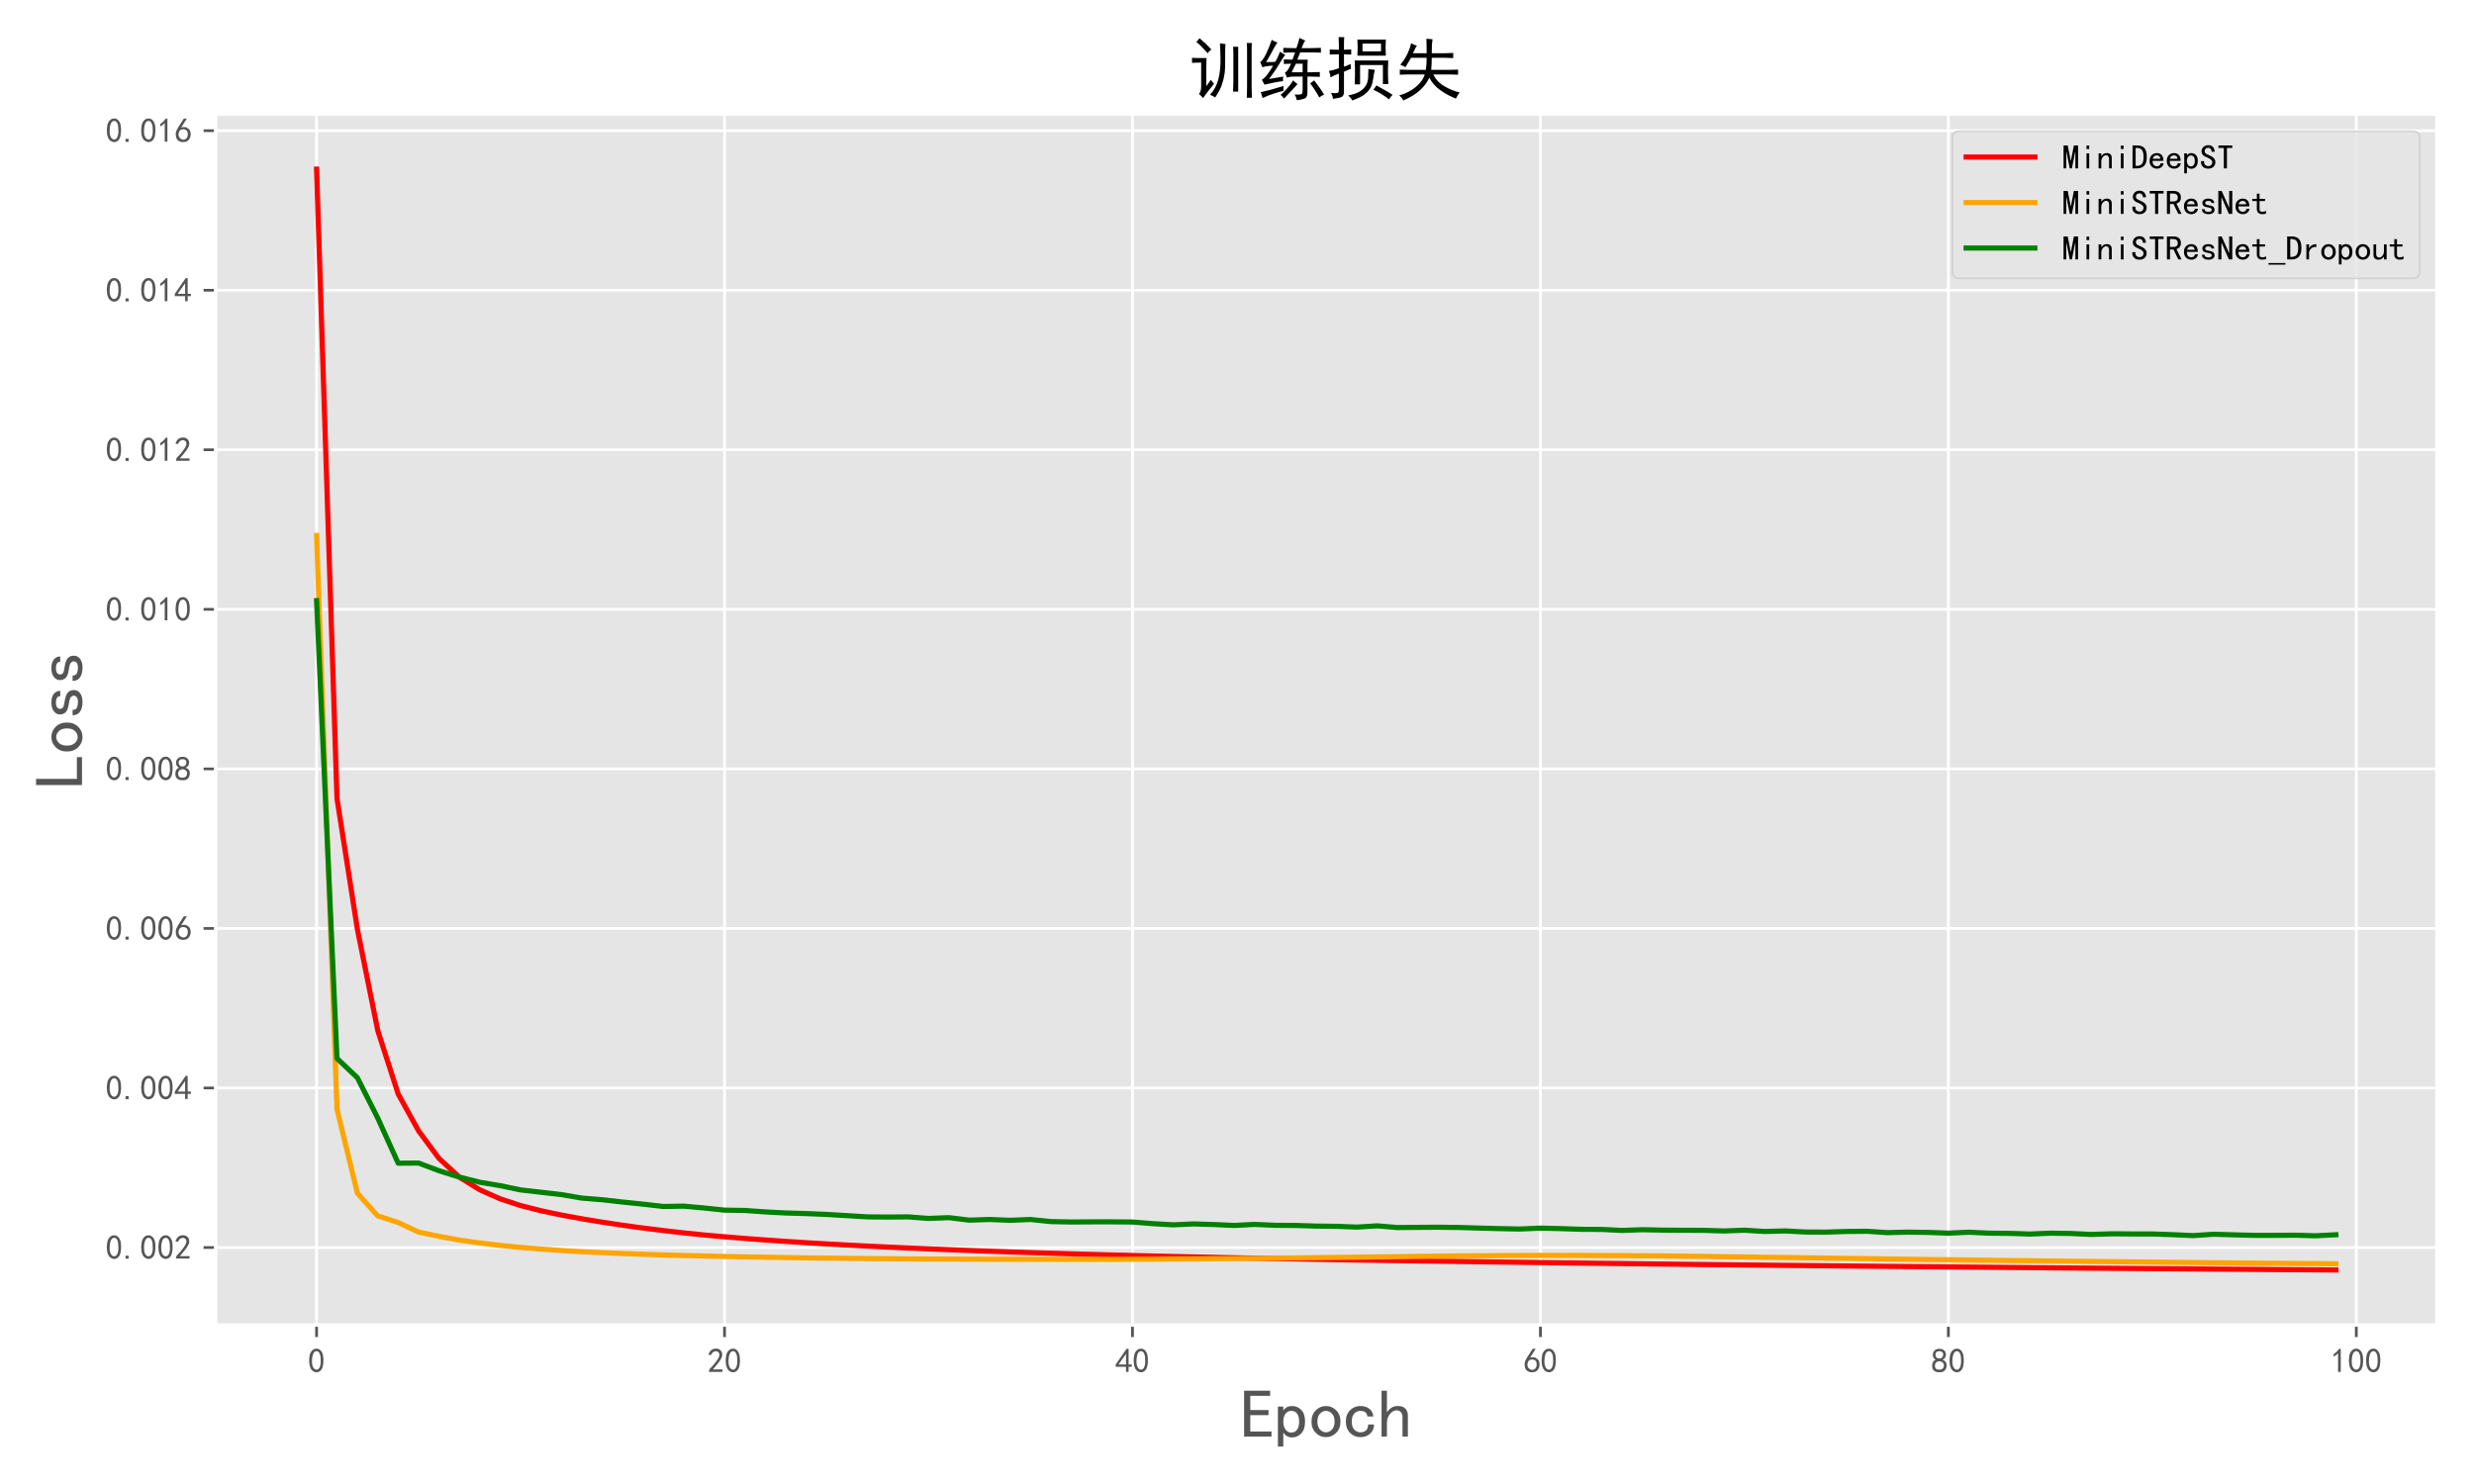 <?xml version="1.0" encoding="utf-8" standalone="no"?>
<!DOCTYPE svg PUBLIC "-//W3C//DTD SVG 1.1//EN"
  "http://www.w3.org/Graphics/SVG/1.1/DTD/svg11.dtd">
<!-- Created with matplotlib (https://matplotlib.org/) -->
<svg height="432pt" version="1.1" viewBox="0 0 720 432" width="720pt" xmlns="http://www.w3.org/2000/svg" xmlns:xlink="http://www.w3.org/1999/xlink">
 <defs>
  <style type="text/css">
*{stroke-linecap:butt;stroke-linejoin:round;}
  </style>
 </defs>
 <g id="figure_1">
  <g id="patch_1">
   <path d="M 0 432 
L 720 432 
L 720 0 
L 0 0 
z
" style="fill:#ffffff;"/>
  </g>
  <g id="axes_1">
   <g id="patch_2">
    <path d="M 62.75 385.72 
L 709.2 385.72 
L 709.2 33.214 
L 62.75 33.214 
z
" style="fill:#e5e5e5;"/>
   </g>
   <g id="matplotlib.axis_1">
    <g id="xtick_1">
     <g id="line2d_1">
      <path clip-path="url(#p71e9c8efc6)" d="M 92.134 385.72 
L 92.134 33.214 
" style="fill:none;stroke:#ffffff;stroke-linecap:square;stroke-width:0.8;"/>
     </g>
     <g id="line2d_2">
      <defs>
       <path d="M 0 0 
L 0 3.5 
" id="m9d43ee5a03" style="stroke:#555555;stroke-width:0.8;"/>
      </defs>
      <g>
       <use style="fill:#555555;stroke:#555555;stroke-width:0.8;" x="92.134" xlink:href="#m9d43ee5a03" y="385.72"/>
      </g>
     </g>
     <g id="text_1">
      <!-- 0 -->
      <defs>
       <path d="M 3.125 29.297 
Q 3.906 50 6.438 56.047 
Q 8.984 62.109 13.672 66.016 
Q 18.359 69.922 25.188 69.922 
Q 32.031 69.922 37.109 64.25 
Q 42.188 58.594 43.75 50 
Q 45.312 41.406 44.719 30.266 
Q 44.141 19.141 40.812 12.109 
Q 37.5 5.078 30.859 2.344 
Q 24.219 -0.391 17.578 2.922 
Q 10.938 6.25 8.203 11.719 
Q 5.469 17.188 4.297 23.234 
Q 3.125 29.297 3.906 50 
z
M 12.891 52.734 
Q 10.547 31.25 12.5 22.844 
Q 14.453 14.453 18.938 10.938 
Q 23.438 7.422 28.125 9.562 
Q 32.812 11.719 34.953 18.156 
Q 37.109 24.609 37.109 32.219 
Q 37.109 39.844 36.516 46.094 
Q 35.938 52.344 33 57.422 
Q 30.078 62.5 25.188 62.688 
Q 20.312 62.891 16.594 57.812 
Q 12.891 52.734 10.547 31.25 
z
" id="SimHei-48"/>
      </defs>
      <g style="fill:#555555;" transform="translate(89.634 399.595)scale(0.1 -0.1)">
       <use xlink:href="#SimHei-48"/>
      </g>
     </g>
    </g>
    <g id="xtick_2">
     <g id="line2d_3">
      <path clip-path="url(#p71e9c8efc6)" d="M 210.858 385.72 
L 210.858 33.214 
" style="fill:none;stroke:#ffffff;stroke-linecap:square;stroke-width:0.8;"/>
     </g>
     <g id="line2d_4">
      <g>
       <use style="fill:#555555;stroke:#555555;stroke-width:0.8;" x="210.858" xlink:href="#m9d43ee5a03" y="385.72"/>
      </g>
     </g>
     <g id="text_2">
      <!-- 20 -->
      <defs>
       <path d="M 4.688 3.906 
Q 5.078 9.766 10.156 14.453 
Q 15.234 19.141 23.047 29.094 
Q 30.859 39.062 33.203 44.531 
Q 35.547 50 34.953 53.906 
Q 34.375 57.812 31.25 60.344 
Q 28.125 62.891 24.016 62.5 
Q 19.922 62.109 16.203 59.375 
Q 12.5 56.641 10.547 51.172 
L 3.125 52.344 
Q 6.25 61.328 11.125 65.422 
Q 16.016 69.531 22.656 69.922 
Q 26.562 70.312 29.688 69.719 
Q 32.812 69.141 36.125 66.984 
Q 39.453 64.844 41.594 60.547 
Q 43.75 56.25 43.156 50.188 
Q 42.578 44.141 37.109 35.734 
Q 31.641 27.344 16.016 9.375 
L 44.141 9.375 
L 44.141 2.344 
L 4.688 2.344 
z
" id="SimHei-50"/>
      </defs>
      <g style="fill:#555555;" transform="translate(205.858 399.595)scale(0.1 -0.1)">
       <use xlink:href="#SimHei-50"/>
       <use x="50" xlink:href="#SimHei-48"/>
      </g>
     </g>
    </g>
    <g id="xtick_3">
     <g id="line2d_5">
      <path clip-path="url(#p71e9c8efc6)" d="M 329.581 385.72 
L 329.581 33.214 
" style="fill:none;stroke:#ffffff;stroke-linecap:square;stroke-width:0.8;"/>
     </g>
     <g id="line2d_6">
      <g>
       <use style="fill:#555555;stroke:#555555;stroke-width:0.8;" x="329.581" xlink:href="#m9d43ee5a03" y="385.72"/>
      </g>
     </g>
     <g id="text_3">
      <!-- 40 -->
      <defs>
       <path d="M 31.25 17.188 
L 1.172 17.188 
L 1.172 23.828 
L 32.812 69.531 
L 38.672 69.531 
L 38.672 23.828 
L 48.047 23.828 
L 48.047 17.188 
L 38.672 17.188 
L 38.672 2.344 
L 31.25 2.344 
z
M 31.25 23.828 
L 31.25 54.688 
L 9.375 23.828 
z
" id="SimHei-52"/>
      </defs>
      <g style="fill:#555555;" transform="translate(324.581 399.595)scale(0.1 -0.1)">
       <use xlink:href="#SimHei-52"/>
       <use x="50" xlink:href="#SimHei-48"/>
      </g>
     </g>
    </g>
    <g id="xtick_4">
     <g id="line2d_7">
      <path clip-path="url(#p71e9c8efc6)" d="M 448.305 385.72 
L 448.305 33.214 
" style="fill:none;stroke:#ffffff;stroke-linecap:square;stroke-width:0.8;"/>
     </g>
     <g id="line2d_8">
      <g>
       <use style="fill:#555555;stroke:#555555;stroke-width:0.8;" x="448.305" xlink:href="#m9d43ee5a03" y="385.72"/>
      </g>
     </g>
     <g id="text_4">
      <!-- 60 -->
      <defs>
       <path d="M 3.516 19.531 
Q 4.297 30.859 6.047 34.766 
Q 7.812 38.672 11.328 44.531 
L 27.344 69.531 
L 36.328 69.531 
L 19.922 43.75 
Q 30.469 46.484 36.719 42.969 
Q 42.969 39.453 45.109 34.953 
Q 47.266 30.469 47.453 25.188 
Q 47.656 19.922 45.891 14.844 
Q 44.141 9.766 39.641 5.656 
Q 35.156 1.562 27.141 1.172 
Q 19.141 0.781 13.469 4.094 
Q 7.812 7.422 5.656 13.469 
Q 3.516 19.531 4.297 30.859 
z
M 12.5 16.016 
Q 19.531 8.594 25.391 8.203 
Q 31.25 7.812 35.156 12.109 
Q 39.062 16.406 39.062 24.609 
Q 39.062 32.812 34.172 35.938 
Q 29.297 39.062 23.234 38.281 
Q 17.188 37.5 14.453 32.422 
Q 11.719 27.344 12.109 21.672 
Q 12.5 16.016 19.531 8.594 
z
" id="SimHei-54"/>
      </defs>
      <g style="fill:#555555;" transform="translate(443.305 399.595)scale(0.1 -0.1)">
       <use xlink:href="#SimHei-54"/>
       <use x="50" xlink:href="#SimHei-48"/>
      </g>
     </g>
    </g>
    <g id="xtick_5">
     <g id="line2d_9">
      <path clip-path="url(#p71e9c8efc6)" d="M 567.028 385.72 
L 567.028 33.214 
" style="fill:none;stroke:#ffffff;stroke-linecap:square;stroke-width:0.8;"/>
     </g>
     <g id="line2d_10">
      <g>
       <use style="fill:#555555;stroke:#555555;stroke-width:0.8;" x="567.028" xlink:href="#m9d43ee5a03" y="385.72"/>
      </g>
     </g>
     <g id="text_5">
      <!-- 80 -->
      <defs>
       <path d="M 2.734 16.797 
Q 2.734 26.172 5.078 30.656 
Q 7.422 35.156 12.891 37.891 
Q 8.203 40.625 6.641 43.938 
Q 5.078 47.266 4.875 51.562 
Q 4.688 55.859 6.047 58.984 
Q 7.422 62.109 10.156 64.844 
Q 12.891 67.578 16.203 68.547 
Q 19.531 69.531 23.438 69.531 
Q 27.344 69.531 30.469 68.75 
Q 33.594 67.969 37.109 65.422 
Q 40.625 62.891 42.188 58.203 
Q 43.75 53.516 41.984 47.266 
Q 40.234 41.016 32.812 37.5 
Q 39.453 35.547 42.188 31.438 
Q 44.922 27.344 44.922 21.484 
Q 44.922 15.625 43.156 12.109 
Q 41.406 8.594 39.25 6.25 
Q 37.109 3.906 33.391 2.531 
Q 29.688 1.172 24.016 1.172 
Q 18.359 1.172 14.25 2.531 
Q 10.156 3.906 7.422 6.641 
Q 4.688 9.375 3.703 13.078 
Q 2.734 16.797 2.734 26.172 
z
M 10.938 26.562 
Q 10.547 17.188 12.297 13.672 
Q 14.062 10.156 18.75 9.172 
Q 23.438 8.203 28.516 9.375 
Q 33.594 10.547 35.547 14.844 
Q 37.5 19.141 36.906 23.438 
Q 36.328 27.734 32.031 30.656 
Q 27.734 33.594 22.656 33.203 
Q 17.578 32.812 14.25 29.688 
Q 10.938 26.562 10.547 17.188 
z
M 12.109 56.25 
Q 12.109 48.438 14.844 44.922 
Q 17.578 41.406 23.438 41.406 
Q 29.297 41.406 32.219 44.922 
Q 35.156 48.438 34.953 53.312 
Q 34.766 58.203 31.438 60.547 
Q 28.125 62.891 22.453 62.5 
Q 16.797 62.109 14.453 59.172 
Q 12.109 56.25 12.109 48.438 
z
" id="SimHei-56"/>
      </defs>
      <g style="fill:#555555;" transform="translate(562.028 399.595)scale(0.1 -0.1)">
       <use xlink:href="#SimHei-56"/>
       <use x="50" xlink:href="#SimHei-48"/>
      </g>
     </g>
    </g>
    <g id="xtick_6">
     <g id="line2d_11">
      <path clip-path="url(#p71e9c8efc6)" d="M 685.752 385.72 
L 685.752 33.214 
" style="fill:none;stroke:#ffffff;stroke-linecap:square;stroke-width:0.8;"/>
     </g>
     <g id="line2d_12">
      <g>
       <use style="fill:#555555;stroke:#555555;stroke-width:0.8;" x="685.752" xlink:href="#m9d43ee5a03" y="385.72"/>
      </g>
     </g>
     <g id="text_6">
      <!-- 100 -->
      <defs>
       <path d="M 21.875 56.25 
Q 16.797 51.172 8.984 46.484 
L 8.984 53.906 
Q 18.75 60.547 25 69.531 
L 29.688 69.531 
L 29.688 2.344 
L 21.875 2.344 
z
" id="SimHei-49"/>
      </defs>
      <g style="fill:#555555;" transform="translate(678.252 399.595)scale(0.1 -0.1)">
       <use xlink:href="#SimHei-49"/>
       <use x="50" xlink:href="#SimHei-48"/>
       <use x="100" xlink:href="#SimHei-48"/>
      </g>
     </g>
    </g>
    <g id="text_7">
     <!-- Epoch -->
     <defs>
      <path d="M 45.312 1.953 
L 5.469 1.953 
L 5.469 68.75 
L 43.359 68.75 
L 43.359 61.328 
L 14.453 61.328 
L 14.453 40.625 
L 41.016 40.625 
L 41.016 33.203 
L 14.453 33.203 
L 14.453 9.375 
L 45.312 9.375 
z
" id="SimHei-69"/>
      <path d="M 44.141 23.828 
Q 44.141 12.5 38.672 6.641 
Q 33.203 0.781 25.391 0.781 
Q 21.094 0.781 17.969 2.531 
Q 14.844 4.297 12.5 7.812 
L 12.5 -12.5 
L 4.688 -12.5 
L 4.688 45.703 
L 12.5 45.703 
L 12.5 39.844 
Q 14.844 43.359 17.969 44.922 
Q 21.094 46.484 25.391 46.484 
Q 33.203 46.484 38.672 40.812 
Q 44.141 35.156 44.141 23.828 
z
M 35.547 23.828 
Q 35.547 31.25 32.609 35.344 
Q 29.688 39.453 23.828 39.453 
Q 19.141 39.453 15.812 35.344 
Q 12.5 31.25 12.5 23.828 
Q 12.5 16.406 15.812 12.109 
Q 19.141 7.812 23.828 7.812 
Q 29.688 7.812 32.609 12.109 
Q 35.547 16.406 35.547 23.828 
z
" id="SimHei-112"/>
      <path d="M 45.703 23.828 
Q 45.703 13.672 39.453 7.422 
Q 33.203 1.172 24.609 1.172 
Q 16.016 1.172 9.766 7.422 
Q 3.516 13.672 3.516 23.828 
Q 3.516 33.984 9.766 40.234 
Q 16.016 46.484 24.609 46.484 
Q 33.203 46.484 39.453 40.234 
Q 45.703 33.984 45.703 23.828 
z
M 37.109 23.828 
Q 37.109 31.641 33.203 35.547 
Q 29.297 39.453 24.609 39.453 
Q 19.922 39.453 16.016 35.547 
Q 12.109 31.641 12.109 23.828 
Q 12.109 16.016 16.016 12.109 
Q 19.922 8.203 24.609 8.203 
Q 29.297 8.203 33.203 12.109 
Q 37.109 16.016 37.109 23.828 
z
" id="SimHei-111"/>
      <path d="M 44.531 19.531 
Q 44.531 11.328 38.859 6.25 
Q 33.203 1.172 24.609 1.172 
Q 16.016 1.172 9.766 7.219 
Q 3.516 13.281 3.516 23.828 
Q 3.516 34.375 9.766 40.422 
Q 16.016 46.484 24.609 46.484 
Q 33.203 46.484 38.281 41.984 
Q 43.359 37.5 43.359 31.25 
L 34.766 31.25 
Q 34.375 35.938 31.438 37.688 
Q 28.516 39.453 24.609 39.453 
Q 19.922 39.453 16.016 35.734 
Q 12.109 32.031 12.109 23.828 
Q 12.109 15.625 16.016 11.906 
Q 19.922 8.203 24.609 8.203 
Q 29.688 8.203 32.812 10.938 
Q 35.938 13.672 35.938 19.531 
z
" id="SimHei-99"/>
      <path d="M 43.75 1.953 
L 35.938 1.953 
L 35.938 30.078 
Q 35.938 34.766 33.594 37.5 
Q 31.25 40.234 27.344 40.234 
Q 22.266 40.234 17.766 34.953 
Q 13.281 29.688 13.281 21.875 
L 13.281 1.953 
L 5.469 1.953 
L 5.469 68.75 
L 13.281 68.75 
L 13.281 37.5 
Q 16.406 41.797 20.109 44.141 
Q 23.828 46.484 29.688 46.484 
Q 36.719 46.484 40.234 42.578 
Q 43.75 38.672 43.75 32.812 
z
" id="SimHei-104"/>
     </defs>
     <g style="fill:#555555;" transform="translate(360.975 418.595)scale(0.2 -0.2)">
      <use xlink:href="#SimHei-69"/>
      <use x="50" xlink:href="#SimHei-112"/>
      <use x="100" xlink:href="#SimHei-111"/>
      <use x="150" xlink:href="#SimHei-99"/>
      <use x="200" xlink:href="#SimHei-104"/>
     </g>
    </g>
   </g>
   <g id="matplotlib.axis_2">
    <g id="ytick_1">
     <g id="line2d_13">
      <path clip-path="url(#p71e9c8efc6)" d="M 62.75 363.158 
L 709.2 363.158 
" style="fill:none;stroke:#ffffff;stroke-linecap:square;stroke-width:0.8;"/>
     </g>
     <g id="line2d_14">
      <defs>
       <path d="M 0 0 
L -3.5 0 
" id="mac5537c1bc" style="stroke:#555555;stroke-width:0.8;"/>
      </defs>
      <g>
       <use style="fill:#555555;stroke:#555555;stroke-width:0.8;" x="62.75" xlink:href="#mac5537c1bc" y="363.158"/>
      </g>
     </g>
     <g id="text_8">
      <!-- 0.002 -->
      <defs>
       <path d="M 16.797 1.953 
L 7.812 1.953 
L 7.812 10.547 
L 16.797 10.547 
z
" id="SimHei-46"/>
      </defs>
      <g style="fill:#555555;" transform="translate(30.75 366.595)scale(0.1 -0.1)">
       <use xlink:href="#SimHei-48"/>
       <use x="50" xlink:href="#SimHei-46"/>
       <use x="100" xlink:href="#SimHei-48"/>
       <use x="150" xlink:href="#SimHei-48"/>
       <use x="200" xlink:href="#SimHei-50"/>
      </g>
     </g>
    </g>
    <g id="ytick_2">
     <g id="line2d_15">
      <path clip-path="url(#p71e9c8efc6)" d="M 62.75 316.713 
L 709.2 316.713 
" style="fill:none;stroke:#ffffff;stroke-linecap:square;stroke-width:0.8;"/>
     </g>
     <g id="line2d_16">
      <g>
       <use style="fill:#555555;stroke:#555555;stroke-width:0.8;" x="62.75" xlink:href="#mac5537c1bc" y="316.713"/>
      </g>
     </g>
     <g id="text_9">
      <!-- 0.004 -->
      <g style="fill:#555555;" transform="translate(30.75 320.15)scale(0.1 -0.1)">
       <use xlink:href="#SimHei-48"/>
       <use x="50" xlink:href="#SimHei-46"/>
       <use x="100" xlink:href="#SimHei-48"/>
       <use x="150" xlink:href="#SimHei-48"/>
       <use x="200" xlink:href="#SimHei-52"/>
      </g>
     </g>
    </g>
    <g id="ytick_3">
     <g id="line2d_17">
      <path clip-path="url(#p71e9c8efc6)" d="M 62.75 270.268 
L 709.2 270.268 
" style="fill:none;stroke:#ffffff;stroke-linecap:square;stroke-width:0.8;"/>
     </g>
     <g id="line2d_18">
      <g>
       <use style="fill:#555555;stroke:#555555;stroke-width:0.8;" x="62.75" xlink:href="#mac5537c1bc" y="270.268"/>
      </g>
     </g>
     <g id="text_10">
      <!-- 0.006 -->
      <g style="fill:#555555;" transform="translate(30.75 273.705)scale(0.1 -0.1)">
       <use xlink:href="#SimHei-48"/>
       <use x="50" xlink:href="#SimHei-46"/>
       <use x="100" xlink:href="#SimHei-48"/>
       <use x="150" xlink:href="#SimHei-48"/>
       <use x="200" xlink:href="#SimHei-54"/>
      </g>
     </g>
    </g>
    <g id="ytick_4">
     <g id="line2d_19">
      <path clip-path="url(#p71e9c8efc6)" d="M 62.75 223.823 
L 709.2 223.823 
" style="fill:none;stroke:#ffffff;stroke-linecap:square;stroke-width:0.8;"/>
     </g>
     <g id="line2d_20">
      <g>
       <use style="fill:#555555;stroke:#555555;stroke-width:0.8;" x="62.75" xlink:href="#mac5537c1bc" y="223.823"/>
      </g>
     </g>
     <g id="text_11">
      <!-- 0.008 -->
      <g style="fill:#555555;" transform="translate(30.75 227.26)scale(0.1 -0.1)">
       <use xlink:href="#SimHei-48"/>
       <use x="50" xlink:href="#SimHei-46"/>
       <use x="100" xlink:href="#SimHei-48"/>
       <use x="150" xlink:href="#SimHei-48"/>
       <use x="200" xlink:href="#SimHei-56"/>
      </g>
     </g>
    </g>
    <g id="ytick_5">
     <g id="line2d_21">
      <path clip-path="url(#p71e9c8efc6)" d="M 62.75 177.378 
L 709.2 177.378 
" style="fill:none;stroke:#ffffff;stroke-linecap:square;stroke-width:0.8;"/>
     </g>
     <g id="line2d_22">
      <g>
       <use style="fill:#555555;stroke:#555555;stroke-width:0.8;" x="62.75" xlink:href="#mac5537c1bc" y="177.378"/>
      </g>
     </g>
     <g id="text_12">
      <!-- 0.010 -->
      <g style="fill:#555555;" transform="translate(30.75 180.815)scale(0.1 -0.1)">
       <use xlink:href="#SimHei-48"/>
       <use x="50" xlink:href="#SimHei-46"/>
       <use x="100" xlink:href="#SimHei-48"/>
       <use x="150" xlink:href="#SimHei-49"/>
       <use x="200" xlink:href="#SimHei-48"/>
      </g>
     </g>
    </g>
    <g id="ytick_6">
     <g id="line2d_23">
      <path clip-path="url(#p71e9c8efc6)" d="M 62.75 130.933 
L 709.2 130.933 
" style="fill:none;stroke:#ffffff;stroke-linecap:square;stroke-width:0.8;"/>
     </g>
     <g id="line2d_24">
      <g>
       <use style="fill:#555555;stroke:#555555;stroke-width:0.8;" x="62.75" xlink:href="#mac5537c1bc" y="130.933"/>
      </g>
     </g>
     <g id="text_13">
      <!-- 0.012 -->
      <g style="fill:#555555;" transform="translate(30.75 134.37)scale(0.1 -0.1)">
       <use xlink:href="#SimHei-48"/>
       <use x="50" xlink:href="#SimHei-46"/>
       <use x="100" xlink:href="#SimHei-48"/>
       <use x="150" xlink:href="#SimHei-49"/>
       <use x="200" xlink:href="#SimHei-50"/>
      </g>
     </g>
    </g>
    <g id="ytick_7">
     <g id="line2d_25">
      <path clip-path="url(#p71e9c8efc6)" d="M 62.75 84.488 
L 709.2 84.488 
" style="fill:none;stroke:#ffffff;stroke-linecap:square;stroke-width:0.8;"/>
     </g>
     <g id="line2d_26">
      <g>
       <use style="fill:#555555;stroke:#555555;stroke-width:0.8;" x="62.75" xlink:href="#mac5537c1bc" y="84.488"/>
      </g>
     </g>
     <g id="text_14">
      <!-- 0.014 -->
      <g style="fill:#555555;" transform="translate(30.75 87.925)scale(0.1 -0.1)">
       <use xlink:href="#SimHei-48"/>
       <use x="50" xlink:href="#SimHei-46"/>
       <use x="100" xlink:href="#SimHei-48"/>
       <use x="150" xlink:href="#SimHei-49"/>
       <use x="200" xlink:href="#SimHei-52"/>
      </g>
     </g>
    </g>
    <g id="ytick_8">
     <g id="line2d_27">
      <path clip-path="url(#p71e9c8efc6)" d="M 62.75 38.043 
L 709.2 38.043 
" style="fill:none;stroke:#ffffff;stroke-linecap:square;stroke-width:0.8;"/>
     </g>
     <g id="line2d_28">
      <g>
       <use style="fill:#555555;stroke:#555555;stroke-width:0.8;" x="62.75" xlink:href="#mac5537c1bc" y="38.043"/>
      </g>
     </g>
     <g id="text_15">
      <!-- 0.016 -->
      <g style="fill:#555555;" transform="translate(30.75 41.48)scale(0.1 -0.1)">
       <use xlink:href="#SimHei-48"/>
       <use x="50" xlink:href="#SimHei-46"/>
       <use x="100" xlink:href="#SimHei-48"/>
       <use x="150" xlink:href="#SimHei-49"/>
       <use x="200" xlink:href="#SimHei-54"/>
      </g>
     </g>
    </g>
    <g id="text_16">
     <!-- Loss -->
     <defs>
      <path d="M 45.312 1.953 
L 4.688 1.953 
L 4.688 68.75 
L 13.672 68.75 
L 13.672 9.375 
L 45.312 9.375 
z
" id="SimHei-76"/>
      <path d="M 42.969 14.062 
Q 42.969 7.812 38.078 4.484 
Q 33.203 1.172 25.781 1.172 
Q 16.406 1.172 11.328 4.875 
Q 6.25 8.594 6.25 15.625 
L 14.062 15.625 
Q 14.062 10.938 17.375 9.375 
Q 20.703 7.812 25.391 7.812 
Q 30.078 7.812 32.422 9.562 
Q 34.766 11.328 34.766 14.062 
Q 34.766 16.016 32.812 17.969 
Q 30.859 19.922 23.047 21.094 
Q 14.062 22.266 10.734 25.578 
Q 7.422 28.906 7.422 34.375 
Q 7.422 39.062 11.906 42.766 
Q 16.406 46.484 25 46.484 
Q 32.812 46.484 37.297 42.969 
Q 41.797 39.453 41.797 33.594 
L 33.984 33.594 
Q 33.984 37.109 31.438 38.469 
Q 28.906 39.844 25 39.844 
Q 19.922 39.844 17.766 38.078 
Q 15.625 36.328 15.625 33.984 
Q 15.625 31.25 17.578 29.688 
Q 19.531 28.125 25.781 27.344 
Q 35.938 25.781 39.453 22.453 
Q 42.969 19.141 42.969 14.062 
z
" id="SimHei-115"/>
     </defs>
     <g style="fill:#555555;" transform="translate(24.25 229.467)rotate(-90)scale(0.2 -0.2)">
      <use xlink:href="#SimHei-76"/>
      <use x="50" xlink:href="#SimHei-111"/>
      <use x="100" xlink:href="#SimHei-115"/>
      <use x="150" xlink:href="#SimHei-115"/>
     </g>
    </g>
   </g>
   <g id="line2d_29">
    <path clip-path="url(#p71e9c8efc6)" d="M 92.134 49.237 
L 98.07 232.416 
L 104.006 270.489 
L 109.943 300.019 
L 115.879 318.472 
L 121.815 329.194 
L 127.751 337.218 
L 133.687 342.684 
L 139.624 346.356 
L 145.56 348.999 
L 151.496 350.944 
L 157.432 352.458 
L 163.368 353.704 
L 169.304 354.792 
L 175.241 355.775 
L 181.177 356.67 
L 187.113 357.486 
L 193.049 358.222 
L 198.985 358.901 
L 204.922 359.503 
L 210.858 360.029 
L 216.794 360.52 
L 222.73 360.963 
L 228.666 361.372 
L 234.602 361.758 
L 240.539 362.106 
L 246.475 362.432 
L 252.411 362.738 
L 258.347 363.024 
L 264.283 363.296 
L 270.219 363.549 
L 276.156 363.79 
L 282.092 364.02 
L 288.028 364.234 
L 293.964 364.436 
L 299.9 364.629 
L 305.837 364.811 
L 311.773 364.989 
L 317.709 365.159 
L 323.645 365.323 
L 329.581 365.479 
L 335.517 365.625 
L 341.454 365.765 
L 347.39 365.896 
L 353.326 366.024 
L 359.262 366.144 
L 365.198 366.261 
L 371.135 366.377 
L 377.071 366.482 
L 383.007 366.587 
L 388.943 366.689 
L 394.879 366.787 
L 400.815 366.877 
L 406.752 366.969 
L 412.688 367.054 
L 418.624 367.14 
L 424.56 367.221 
L 430.496 367.305 
L 436.433 367.382 
L 442.369 367.459 
L 448.305 367.537 
L 454.241 367.612 
L 460.177 367.687 
L 466.113 367.763 
L 472.05 367.835 
L 477.986 367.907 
L 483.922 367.973 
L 489.858 368.041 
L 495.794 368.107 
L 501.731 368.17 
L 507.667 368.236 
L 513.603 368.295 
L 519.539 368.359 
L 525.475 368.416 
L 531.411 368.476 
L 537.348 368.534 
L 543.284 368.591 
L 549.22 368.646 
L 555.156 368.699 
L 561.092 368.754 
L 567.028 368.806 
L 572.965 368.858 
L 578.901 368.911 
L 584.837 368.962 
L 590.773 369.013 
L 596.709 369.061 
L 602.646 369.112 
L 608.582 369.159 
L 614.518 369.208 
L 620.454 369.254 
L 626.39 369.303 
L 632.326 369.347 
L 638.263 369.393 
L 644.199 369.437 
L 650.135 369.483 
L 656.071 369.527 
L 662.007 369.571 
L 667.944 369.616 
L 673.88 369.654 
L 679.816 369.697 
" style="fill:none;stroke:#ff0000;stroke-linecap:square;stroke-width:1.5;"/>
   </g>
   <g id="line2d_30">
    <path clip-path="url(#p71e9c8efc6)" d="M 92.134 155.887 
L 98.07 322.823 
L 104.006 347.345 
L 109.943 353.95 
L 115.879 355.879 
L 121.815 358.662 
L 127.751 359.899 
L 133.687 361.003 
L 139.624 361.827 
L 145.56 362.547 
L 151.496 363.132 
L 157.432 363.607 
L 163.368 364.019 
L 169.304 364.366 
L 175.241 364.652 
L 181.177 364.904 
L 187.113 365.124 
L 193.049 365.313 
L 198.985 365.485 
L 204.922 365.626 
L 210.858 365.76 
L 216.794 365.881 
L 222.73 365.982 
L 228.666 366.078 
L 234.602 366.165 
L 240.539 366.237 
L 246.475 366.304 
L 252.411 366.368 
L 258.347 366.421 
L 264.283 366.461 
L 270.219 366.5 
L 276.156 366.527 
L 282.092 366.546 
L 288.028 366.565 
L 293.964 366.579 
L 299.9 366.59 
L 305.837 366.593 
L 311.773 366.604 
L 317.709 366.594 
L 323.645 366.618 
L 329.581 366.57 
L 335.517 366.56 
L 341.454 366.507 
L 347.39 366.479 
L 353.326 366.416 
L 359.262 366.386 
L 365.198 366.313 
L 371.135 366.266 
L 377.071 366.176 
L 383.007 366.117 
L 388.943 366.031 
L 394.879 365.972 
L 400.815 365.886 
L 406.752 365.825 
L 412.688 365.736 
L 418.624 365.68 
L 424.56 365.601 
L 430.496 365.563 
L 436.433 365.501 
L 442.369 365.483 
L 448.305 365.451 
L 454.241 365.465 
L 460.177 365.458 
L 466.113 365.498 
L 472.05 365.511 
L 477.986 365.57 
L 483.922 365.606 
L 489.858 365.69 
L 495.794 365.741 
L 501.731 365.835 
L 507.667 365.899 
L 513.603 365.999 
L 519.539 366.064 
L 525.475 366.162 
L 531.411 366.228 
L 537.348 366.325 
L 543.284 366.394 
L 549.22 366.493 
L 555.156 366.562 
L 561.092 366.653 
L 567.028 366.719 
L 572.965 366.804 
L 578.901 366.869 
L 584.837 366.949 
L 590.773 367.009 
L 596.709 367.087 
L 602.646 367.145 
L 608.582 367.22 
L 614.518 367.275 
L 620.454 367.348 
L 626.39 367.4 
L 632.326 367.472 
L 638.263 367.522 
L 644.199 367.59 
L 650.135 367.636 
L 656.071 367.7 
L 662.007 367.746 
L 667.944 367.804 
L 673.88 367.85 
L 679.816 367.903 
" style="fill:none;stroke:#ffa500;stroke-linecap:square;stroke-width:1.5;"/>
   </g>
   <g id="line2d_31">
    <path clip-path="url(#p71e9c8efc6)" d="M 92.134 174.837 
L 98.07 308.106 
L 104.006 313.73 
L 109.943 325.49 
L 115.879 338.612 
L 121.815 338.564 
L 127.751 340.805 
L 133.687 342.664 
L 139.624 344.155 
L 145.56 345.151 
L 151.496 346.39 
L 157.432 347.074 
L 163.368 347.748 
L 169.304 348.77 
L 175.241 349.246 
L 181.177 349.919 
L 187.113 350.529 
L 193.049 351.213 
L 198.985 351.111 
L 204.922 351.655 
L 210.858 352.278 
L 216.794 352.373 
L 222.73 352.795 
L 228.666 353.104 
L 234.602 353.277 
L 240.539 353.521 
L 246.475 353.875 
L 252.411 354.238 
L 258.347 354.291 
L 264.283 354.238 
L 270.219 354.69 
L 276.156 354.462 
L 282.092 355.19 
L 288.028 354.995 
L 293.964 355.233 
L 299.9 354.995 
L 305.837 355.606 
L 311.773 355.73 
L 317.709 355.686 
L 323.645 355.684 
L 329.581 355.732 
L 335.517 356.212 
L 341.454 356.554 
L 347.39 356.285 
L 353.326 356.47 
L 359.262 356.73 
L 365.198 356.426 
L 371.135 356.695 
L 377.071 356.732 
L 383.007 356.922 
L 388.943 356.987 
L 394.879 357.211 
L 400.815 356.851 
L 406.752 357.346 
L 412.688 357.287 
L 418.624 357.252 
L 424.56 357.324 
L 430.496 357.494 
L 436.433 357.656 
L 442.369 357.772 
L 448.305 357.507 
L 454.241 357.659 
L 460.177 357.857 
L 466.113 357.887 
L 472.05 358.184 
L 477.986 357.972 
L 483.922 358.097 
L 489.858 358.139 
L 495.794 358.154 
L 501.731 358.341 
L 507.667 358.115 
L 513.603 358.486 
L 519.539 358.325 
L 525.475 358.644 
L 531.411 358.675 
L 537.348 358.48 
L 543.284 358.424 
L 549.22 358.823 
L 555.156 358.679 
L 561.092 358.756 
L 567.028 358.979 
L 572.965 358.7 
L 578.901 358.983 
L 584.837 359.036 
L 590.773 359.236 
L 596.709 358.981 
L 602.646 359.069 
L 608.582 359.352 
L 614.518 359.164 
L 620.454 359.209 
L 626.39 359.215 
L 632.326 359.421 
L 638.263 359.69 
L 644.199 359.294 
L 650.135 359.467 
L 656.071 359.617 
L 662.007 359.611 
L 667.944 359.573 
L 673.88 359.741 
L 679.816 359.44 
" style="fill:none;stroke:#008000;stroke-linecap:square;stroke-width:1.5;"/>
   </g>
   <g id="patch_3">
    <path d="M 62.75 385.72 
L 62.75 33.214 
" style="fill:none;stroke:#ffffff;stroke-linecap:square;stroke-linejoin:miter;"/>
   </g>
   <g id="patch_4">
    <path d="M 709.2 385.72 
L 709.2 33.214 
" style="fill:none;stroke:#ffffff;stroke-linecap:square;stroke-linejoin:miter;"/>
   </g>
   <g id="patch_5">
    <path d="M 62.75 385.72 
L 709.2 385.72 
" style="fill:none;stroke:#ffffff;stroke-linecap:square;stroke-linejoin:miter;"/>
   </g>
   <g id="patch_6">
    <path d="M 62.75 33.214 
L 709.2 33.214 
" style="fill:none;stroke:#ffffff;stroke-linecap:square;stroke-linejoin:miter;"/>
   </g>
   <g id="text_17">
    <!-- 训练损失 -->
    <defs>
     <path d="M 25.781 51.562 
Q 25.391 42.578 25.391 34.766 
L 25.391 10.547 
Q 30.469 17.578 32.031 19.922 
Q 33.984 17.578 36.719 14.062 
Q 31.641 7.812 28.125 3.312 
Q 24.609 -1.172 20.703 -6.641 
Q 17.969 -3.125 14.844 -0.781 
Q 17.969 3.516 17.969 9.766 
L 17.969 44.922 
L 15.234 44.922 
Q 9.375 44.922 4.688 44.531 
L 4.688 51.953 
Q 9.375 51.562 15.234 51.562 
z
M 53.516 71.875 
Q 52.734 67.969 52.922 52.531 
Q 53.125 37.109 52.141 29.484 
Q 51.172 21.875 48.234 13.078 
Q 45.312 4.297 38.281 -5.859 
Q 34.766 -3.125 30.859 -1.953 
Q 39.844 7.812 43.156 21.281 
Q 46.484 34.766 46.094 52.141 
Q 45.703 69.531 45.312 73.047 
Q 49.219 72.266 53.516 71.875 
z
M 91.797 73.438 
Q 91.406 70.312 91.406 62.109 
L 91.406 9.766 
Q 91.406 1.953 91.797 -6.25 
L 84.375 -6.25 
Q 84.766 1.953 84.766 9.375 
L 84.766 62.109 
Q 84.766 70.312 84.375 73.438 
L 91.797 73.438 
z
M 71.875 2.734 
L 64.453 2.734 
Q 64.844 11.328 64.844 17.969 
L 64.844 56.25 
Q 64.844 63.281 64.453 67.969 
L 71.875 67.969 
z
M 15.625 80.469 
Q 25.781 71.875 32.812 64.062 
Q 29.297 61.328 27.344 58.594 
Q 16.406 71.094 10.938 75 
Q 13.281 77.344 15.625 80.469 
z
" id="SimHei-35757"/>
     <path d="M 51.562 59.766 
Q 46.094 59.766 37.5 59.375 
L 37.5 66.406 
Q 46.094 66.016 51.953 66.016 
L 56.641 66.016 
Q 60.547 77.344 60.938 80.859 
Q 65.625 78.516 69.531 76.953 
Q 67.969 75.391 66.594 72.062 
Q 65.234 68.75 64.062 66.016 
L 78.516 66.016 
Q 84.766 66.016 92.188 66.406 
L 92.188 59.375 
Q 86.719 59.766 78.516 59.766 
L 62.109 59.766 
Q 60.156 55.078 57.812 49.219 
L 73.047 49.219 
Q 72.656 44.922 72.656 38.672 
L 72.656 30.859 
L 77.734 30.859 
Q 83.594 30.859 90.625 31.25 
L 90.625 24.219 
Q 83.594 24.609 77.734 24.609 
L 72.656 24.609 
L 72.656 1.953 
Q 72.656 -4.688 69.719 -6.641 
Q 66.797 -8.594 57.031 -9.766 
Q 56.641 -5.859 53.906 -1.562 
Q 63.672 -1.953 64.641 -0.391 
Q 65.625 1.172 65.625 5.078 
L 65.625 24.609 
L 53.516 24.609 
Q 50.781 24.609 48.438 24.406 
Q 46.094 24.219 42.969 23.047 
Q 41.406 26.953 39.844 30.469 
Q 43.75 31.641 48.828 43.359 
Q 46.094 43.359 38.281 42.969 
L 38.281 49.609 
Q 47.266 49.219 50.781 49.219 
Q 53.125 55.078 54.688 59.766 
z
M 25.781 46.094 
Q 29.297 51.562 32.812 60.938 
Q 36.328 58.203 40.234 56.25 
Q 36.328 51.172 31.641 42.969 
Q 26.953 34.766 16.797 21.094 
Q 20.312 21.875 37.5 24.609 
Q 36.719 20.312 37.109 17.969 
Q 28.516 17.188 10.156 12.891 
Q 8.203 16.797 6.25 19.922 
Q 9.766 21.875 13.859 27.141 
Q 17.969 32.422 22.656 40.234 
Q 20.312 40.625 15.812 40.031 
Q 11.328 39.453 7.031 38.281 
Q 5.469 41.797 3.906 45.703 
Q 7.812 48.047 12.688 58.203 
Q 17.578 68.359 20.703 78.125 
Q 25 75.391 28.906 74.219 
Q 25 68.359 21.672 61.906 
Q 18.359 55.469 12.5 45.703 
Q 21.484 45.703 25.781 46.094 
z
M 37.891 10.938 
Q 37.5 6.641 37.891 3.906 
Q 31.25 2.344 22.844 -0.391 
Q 14.453 -3.125 7.422 -6.641 
Q 6.25 -2.344 4.688 1.953 
Q 14.844 4.297 18.547 5.266 
Q 22.266 6.25 37.891 10.938 
z
M 58.203 13.672 
Q 57.031 12.5 51.359 6.25 
Q 45.703 0 38.672 -7.422 
Q 35.938 -3.906 33.594 -1.953 
Q 37.891 1.562 42.969 7.219 
Q 48.047 12.891 51.953 19.141 
Q 54.297 16.406 58.203 13.672 
z
M 82.422 19.141 
Q 92.578 5.859 96.875 -1.562 
Q 92.969 -3.125 89.844 -5.859 
Q 85.547 2.734 76.562 14.844 
Q 79.297 16.406 82.422 19.141 
z
M 65.625 30.859 
L 65.625 43.359 
L 55.859 43.359 
Q 51.953 35.156 49.609 30.859 
z
" id="SimHei-32451"/>
     <path d="M 18.359 71.875 
Q 18.359 77.344 17.969 82.031 
L 26.172 82.031 
Q 25.781 77.734 25.781 71.875 
L 25.781 63.672 
Q 30.469 63.672 36.328 64.062 
L 36.328 56.641 
Q 30.469 57.031 25.781 57.031 
L 25.781 39.062 
Q 29.297 39.844 35.547 42.969 
Q 35.547 39.844 35.938 35.938 
Q 31.641 34.375 25.781 31.641 
L 25.781 2.734 
Q 25.781 -3.516 22.266 -5.078 
Q 18.75 -6.641 9.766 -7.812 
Q 9.375 -3.906 7.031 0.781 
Q 12.5 0.391 15.422 0.578 
Q 18.359 0.781 18.359 5.469 
L 18.359 28.906 
Q 10.547 26.172 6.25 23.438 
Q 5.859 28.125 3.906 32.812 
Q 9.375 33.594 18.359 36.719 
L 18.359 57.031 
Q 10.156 57.031 5.078 56.641 
L 5.078 64.062 
Q 9.766 63.672 18.359 63.672 
z
M 86.719 78.516 
Q 86.328 72.656 86.328 66.797 
Q 86.328 61.328 86.719 55.078 
L 45.312 55.078 
Q 45.703 61.328 45.703 66.797 
Q 45.703 72.656 45.312 78.516 
L 86.719 78.516 
z
M 90.234 48.047 
Q 89.844 42.578 89.844 36.719 
L 89.844 26.953 
Q 89.844 21.094 90.234 13.672 
L 82.422 13.672 
L 82.422 41.406 
L 49.219 41.406 
L 49.219 13.281 
L 41.406 13.281 
Q 41.797 19.922 41.797 26.562 
L 41.797 36.328 
Q 41.797 40.625 41.406 48.047 
L 90.234 48.047 
z
M 70.703 34.375 
Q 69.141 28.516 68.156 20.891 
Q 67.188 13.281 64.453 8.391 
Q 61.719 3.516 56.25 -0.969 
Q 50.781 -5.469 37.891 -10.156 
Q 36.328 -7.031 32.031 -2.734 
Q 42.969 -0.781 49.016 3.125 
Q 55.078 7.031 57.812 11.906 
Q 60.547 16.797 60.938 22.844 
Q 61.328 28.906 61.328 35.547 
Q 66.016 34.766 70.703 34.375 
z
M 79.688 61.328 
L 79.688 72.656 
L 52.734 72.656 
L 52.734 61.328 
z
M 73.047 11.719 
Q 77.734 8.984 84.562 5.266 
Q 91.406 1.562 96.484 -1.953 
Q 93.359 -5.078 91.406 -8.594 
Q 86.328 -4.688 81.25 -1.359 
Q 76.172 1.953 68.359 5.469 
Q 71.094 8.594 73.047 11.719 
z
" id="SimHei-25439"/>
     <path d="M 32.031 69.531 
Q 30.078 67.578 26.172 58.594 
L 46.094 58.594 
Q 46.094 72.656 45.703 79.688 
Q 49.609 79.297 54.688 78.906 
Q 53.906 73.438 53.703 69.141 
Q 53.516 64.844 53.516 58.594 
L 71.875 58.594 
Q 78.125 58.594 84.766 58.984 
L 84.766 51.562 
Q 78.516 51.953 71.875 51.953 
L 53.516 51.953 
Q 53.516 43.359 52.734 34.375 
L 78.906 34.375 
Q 84.766 34.375 91.797 34.766 
L 91.797 27.344 
Q 84.766 27.734 78.906 27.734 
L 55.859 27.734 
Q 60.547 17.188 71.875 10.547 
Q 83.203 3.906 94.141 1.562 
Q 91.016 -2.344 88.672 -7.422 
Q 77.344 -3.125 66.406 4.484 
Q 55.469 12.109 50 23.047 
Q 45.312 12.891 36.328 4.688 
Q 27.344 -3.516 12.109 -10.156 
Q 10.156 -6.25 6.25 -2.734 
Q 19.531 0.781 29.875 9.172 
Q 40.234 17.578 43.359 27.734 
L 20.703 27.734 
Q 14.453 27.734 7.031 27.344 
L 7.031 34.766 
Q 14.453 34.375 20.703 34.375 
L 44.922 34.375 
Q 46.094 42.578 46.094 51.953 
L 23.438 51.953 
Q 18.75 43.75 15.234 38.281 
Q 12.109 40.234 7.812 41.797 
Q 14.844 50.391 18.547 58.594 
Q 22.266 66.797 23.438 73.047 
Q 28.125 70.703 32.031 69.531 
z
" id="SimHei-22833"/>
    </defs>
    <g transform="translate(345.975 27.214)scale(0.2 -0.2)">
     <use xlink:href="#SimHei-35757"/>
     <use x="100" xlink:href="#SimHei-32451"/>
     <use x="200" xlink:href="#SimHei-25439"/>
     <use x="300" xlink:href="#SimHei-22833"/>
    </g>
   </g>
   <g id="legend_1">
    <g id="patch_7">
     <path d="M 570.2 81.042 
L 702.2 81.042 
Q 704.2 81.042 704.2 79.042 
L 704.2 40.214 
Q 704.2 38.214 702.2 38.214 
L 570.2 38.214 
Q 568.2 38.214 568.2 40.214 
L 568.2 79.042 
Q 568.2 81.042 570.2 81.042 
z
" style="fill:#e5e5e5;opacity:0.8;stroke:#cccccc;stroke-linejoin:miter;stroke-width:0.5;"/>
    </g>
    <g id="line2d_32">
     <path d="M 572.2 45.714 
L 592.2 45.714 
" style="fill:none;stroke:#ff0000;stroke-linecap:square;stroke-width:1.5;"/>
    </g>
    <g id="line2d_33"/>
    <g id="text_18">
     <!-- MiniDeepST -->
     <defs>
      <path d="M 45.703 1.953 
L 37.891 1.953 
L 37.891 49.609 
L 37.109 49.609 
L 27.734 1.953 
L 21.484 1.953 
L 12.109 49.609 
L 11.328 49.609 
L 11.328 1.953 
L 3.516 1.953 
L 3.516 68.75 
L 15.625 68.75 
L 24.219 24.609 
L 25 24.609 
L 33.594 68.75 
L 45.703 68.75 
z
" id="SimHei-77"/>
      <path d="M 28.125 58.203 
L 20.312 58.203 
L 20.312 68.359 
L 28.125 68.359 
z
M 28.125 1.953 
L 20.312 1.953 
L 20.312 45.703 
L 28.125 45.703 
z
" id="SimHei-105"/>
      <path d="M 43.75 1.953 
L 35.938 1.953 
L 35.938 30.078 
Q 35.938 34.766 33.594 37.5 
Q 31.25 40.234 27.344 40.234 
Q 22.266 40.234 17.766 34.953 
Q 13.281 29.688 13.281 21.875 
L 13.281 1.953 
L 5.469 1.953 
L 5.469 45.703 
L 13.281 45.703 
L 13.281 37.5 
Q 16.406 41.797 20.109 44.141 
Q 23.828 46.484 29.688 46.484 
Q 36.719 46.484 40.234 42.578 
Q 43.75 38.672 43.75 32.812 
z
" id="SimHei-110"/>
      <path d="M 45.703 35.156 
Q 45.703 17.188 38.078 9.562 
Q 30.469 1.953 17.578 1.953 
L 4.297 1.953 
L 4.297 68.75 
L 17.578 68.75 
Q 32.031 68.75 38.859 60.938 
Q 45.703 53.125 45.703 35.156 
z
M 36.328 35.156 
Q 36.328 49.609 31.641 55.469 
Q 26.953 61.328 17.578 61.328 
L 13.281 61.328 
L 13.281 9.375 
L 17.578 9.375 
Q 26.953 9.375 31.641 15.031 
Q 36.328 20.703 36.328 35.156 
z
" id="SimHei-68"/>
      <path d="M 44.531 16.797 
Q 43.75 9.766 38.281 5.469 
Q 32.812 1.172 25.391 1.172 
Q 16.016 1.172 9.953 7.219 
Q 3.906 13.281 3.906 23.828 
Q 3.906 34.375 9.953 40.422 
Q 16.016 46.484 25.391 46.484 
Q 33.594 46.484 38.859 41.203 
Q 44.141 35.938 44.141 23.828 
L 12.5 23.828 
Q 12.5 15.234 16.203 11.719 
Q 19.922 8.203 25.391 8.203 
Q 29.688 8.203 32.422 10.344 
Q 35.156 12.5 35.938 16.797 
z
M 35.156 30.078 
Q 34.375 35.547 31.641 37.688 
Q 28.906 39.844 24.609 39.844 
Q 20.703 39.844 17.578 37.688 
Q 14.453 35.547 12.891 30.078 
z
" id="SimHei-101"/>
      <path d="M 45.312 20.703 
Q 45.312 11.719 39.641 6.438 
Q 33.984 1.172 24.219 1.172 
Q 14.453 1.172 8.984 6.641 
Q 3.516 12.109 3.516 20.312 
L 3.516 23.047 
L 12.5 23.047 
L 12.5 20.703 
Q 12.5 14.844 16.016 11.719 
Q 19.531 8.594 24.219 8.594 
Q 30.469 8.594 33.391 11.906 
Q 36.328 15.234 36.328 19.922 
Q 36.328 23.828 32.812 27.141 
Q 29.297 30.469 22.656 33.203 
Q 13.281 36.719 9.172 41.016 
Q 5.078 45.312 5.078 51.172 
Q 5.078 59.375 10.734 64.453 
Q 16.406 69.531 24.219 69.531 
Q 34.375 69.531 38.859 63.469 
Q 43.359 57.422 43.359 50.391 
L 34.375 50.391 
Q 34.766 54.688 32.031 58.203 
Q 29.297 61.719 24.219 61.719 
Q 19.531 61.719 16.797 59.172 
Q 14.062 56.641 14.062 52.344 
Q 14.062 48.828 16.203 46.281 
Q 18.359 43.75 27.344 40.234 
Q 35.938 36.719 40.625 31.828 
Q 45.312 26.953 45.312 20.703 
z
" id="SimHei-83"/>
      <path d="M 44.531 61.328 
L 28.906 61.328 
L 28.906 1.953 
L 19.922 1.953 
L 19.922 61.328 
L 4.297 61.328 
L 4.297 68.75 
L 44.531 68.75 
z
" id="SimHei-84"/>
     </defs>
     <g transform="translate(600.2 49.214)scale(0.1 -0.1)">
      <use xlink:href="#SimHei-77"/>
      <use x="50" xlink:href="#SimHei-105"/>
      <use x="100" xlink:href="#SimHei-110"/>
      <use x="150" xlink:href="#SimHei-105"/>
      <use x="200" xlink:href="#SimHei-68"/>
      <use x="250" xlink:href="#SimHei-101"/>
      <use x="300" xlink:href="#SimHei-101"/>
      <use x="350" xlink:href="#SimHei-112"/>
      <use x="400" xlink:href="#SimHei-83"/>
      <use x="450" xlink:href="#SimHei-84"/>
     </g>
    </g>
    <g id="line2d_34">
     <path d="M 572.2 58.964 
L 592.2 58.964 
" style="fill:none;stroke:#ffa500;stroke-linecap:square;stroke-width:1.5;"/>
    </g>
    <g id="line2d_35"/>
    <g id="text_19">
     <!-- MiniSTResNet -->
     <defs>
      <path d="M 46.875 1.953 
L 37.5 1.953 
L 23.438 30.859 
L 13.281 30.859 
L 13.281 1.953 
L 4.297 1.953 
L 4.297 68.75 
L 23.828 68.75 
Q 33.203 68.75 39.062 64.25 
Q 44.922 59.766 44.922 49.609 
Q 44.922 41.797 41.016 37.5 
Q 37.109 33.203 32.031 32.031 
z
M 35.938 49.609 
Q 35.938 55.078 32.609 58.203 
Q 29.297 61.328 21.875 61.328 
L 13.281 61.328 
L 13.281 38.281 
L 24.219 38.281 
Q 28.906 38.281 32.422 40.812 
Q 35.938 43.359 35.938 49.609 
z
" id="SimHei-82"/>
      <path d="M 44.531 1.953 
L 34.766 1.953 
L 13.281 50.391 
L 12.891 50.391 
L 12.891 1.953 
L 3.906 1.953 
L 3.906 68.75 
L 13.672 68.75 
L 35.156 20.312 
L 35.547 20.312 
L 35.547 68.75 
L 44.531 68.75 
z
" id="SimHei-78"/>
      <path d="M 42.969 3.125 
Q 41.016 2.344 38.469 1.75 
Q 35.938 1.172 31.641 1.172 
Q 24.609 1.172 20.312 5.078 
Q 16.016 8.984 16.016 16.016 
L 16.016 39.453 
L 2.734 39.453 
L 2.734 45.703 
L 16.016 45.703 
L 16.016 60.938 
L 23.828 60.938 
L 23.828 45.703 
L 39.844 45.703 
L 39.844 39.453 
L 23.828 39.453 
L 23.828 15.625 
Q 23.828 12.5 25.391 10.344 
Q 26.953 8.203 31.25 8.203 
Q 35.547 8.203 38.281 8.984 
Q 41.016 9.766 42.969 10.938 
z
" id="SimHei-116"/>
     </defs>
     <g transform="translate(600.2 62.464)scale(0.1 -0.1)">
      <use xlink:href="#SimHei-77"/>
      <use x="50" xlink:href="#SimHei-105"/>
      <use x="100" xlink:href="#SimHei-110"/>
      <use x="150" xlink:href="#SimHei-105"/>
      <use x="200" xlink:href="#SimHei-83"/>
      <use x="250" xlink:href="#SimHei-84"/>
      <use x="300" xlink:href="#SimHei-82"/>
      <use x="350" xlink:href="#SimHei-101"/>
      <use x="400" xlink:href="#SimHei-115"/>
      <use x="450" xlink:href="#SimHei-78"/>
      <use x="500" xlink:href="#SimHei-101"/>
      <use x="550" xlink:href="#SimHei-116"/>
     </g>
    </g>
    <g id="line2d_36">
     <path d="M 572.2 72.214 
L 592.2 72.214 
" style="fill:none;stroke:#008000;stroke-linecap:square;stroke-width:1.5;"/>
    </g>
    <g id="line2d_37"/>
    <g id="text_20">
     <!-- MiniSTResNet_Dropout -->
     <defs>
      <path d="M 49.219 -13.281 
L 0 -13.281 
L 0 -8.594 
L 49.219 -8.594 
z
" id="SimHei-95"/>
      <path d="M 39.062 37.891 
Q 31.641 39.062 26.562 35.734 
Q 21.484 32.422 17.969 24.219 
L 17.969 1.953 
L 10.156 1.953 
L 10.156 45.703 
L 17.969 45.703 
L 17.969 34.375 
Q 21.484 40.625 26.75 43.547 
Q 32.031 46.484 39.062 46.484 
z
" id="SimHei-114"/>
      <path d="M 43.75 1.953 
L 35.938 1.953 
L 35.938 10.156 
Q 32.812 5.859 29.094 3.516 
Q 25.391 1.172 19.531 1.172 
Q 12.5 1.172 8.984 5.078 
Q 5.469 8.984 5.469 14.844 
L 5.469 45.703 
L 13.281 45.703 
L 13.281 17.578 
Q 13.281 12.891 15.625 10.156 
Q 17.969 7.422 21.875 7.422 
Q 26.953 7.422 31.438 12.688 
Q 35.938 17.969 35.938 25.781 
L 35.938 45.703 
L 43.75 45.703 
z
" id="SimHei-117"/>
     </defs>
     <g transform="translate(600.2 75.714)scale(0.1 -0.1)">
      <use xlink:href="#SimHei-77"/>
      <use x="50" xlink:href="#SimHei-105"/>
      <use x="100" xlink:href="#SimHei-110"/>
      <use x="150" xlink:href="#SimHei-105"/>
      <use x="200" xlink:href="#SimHei-83"/>
      <use x="250" xlink:href="#SimHei-84"/>
      <use x="300" xlink:href="#SimHei-82"/>
      <use x="350" xlink:href="#SimHei-101"/>
      <use x="400" xlink:href="#SimHei-115"/>
      <use x="450" xlink:href="#SimHei-78"/>
      <use x="500" xlink:href="#SimHei-101"/>
      <use x="550" xlink:href="#SimHei-116"/>
      <use x="600" xlink:href="#SimHei-95"/>
      <use x="650" xlink:href="#SimHei-68"/>
      <use x="700" xlink:href="#SimHei-114"/>
      <use x="750" xlink:href="#SimHei-111"/>
      <use x="800" xlink:href="#SimHei-112"/>
      <use x="850" xlink:href="#SimHei-111"/>
      <use x="900" xlink:href="#SimHei-117"/>
      <use x="950" xlink:href="#SimHei-116"/>
     </g>
    </g>
   </g>
  </g>
 </g>
 <defs>
  <clipPath id="p71e9c8efc6">
   <rect height="352.506" width="646.45" x="62.75" y="33.214"/>
  </clipPath>
 </defs>
</svg>
